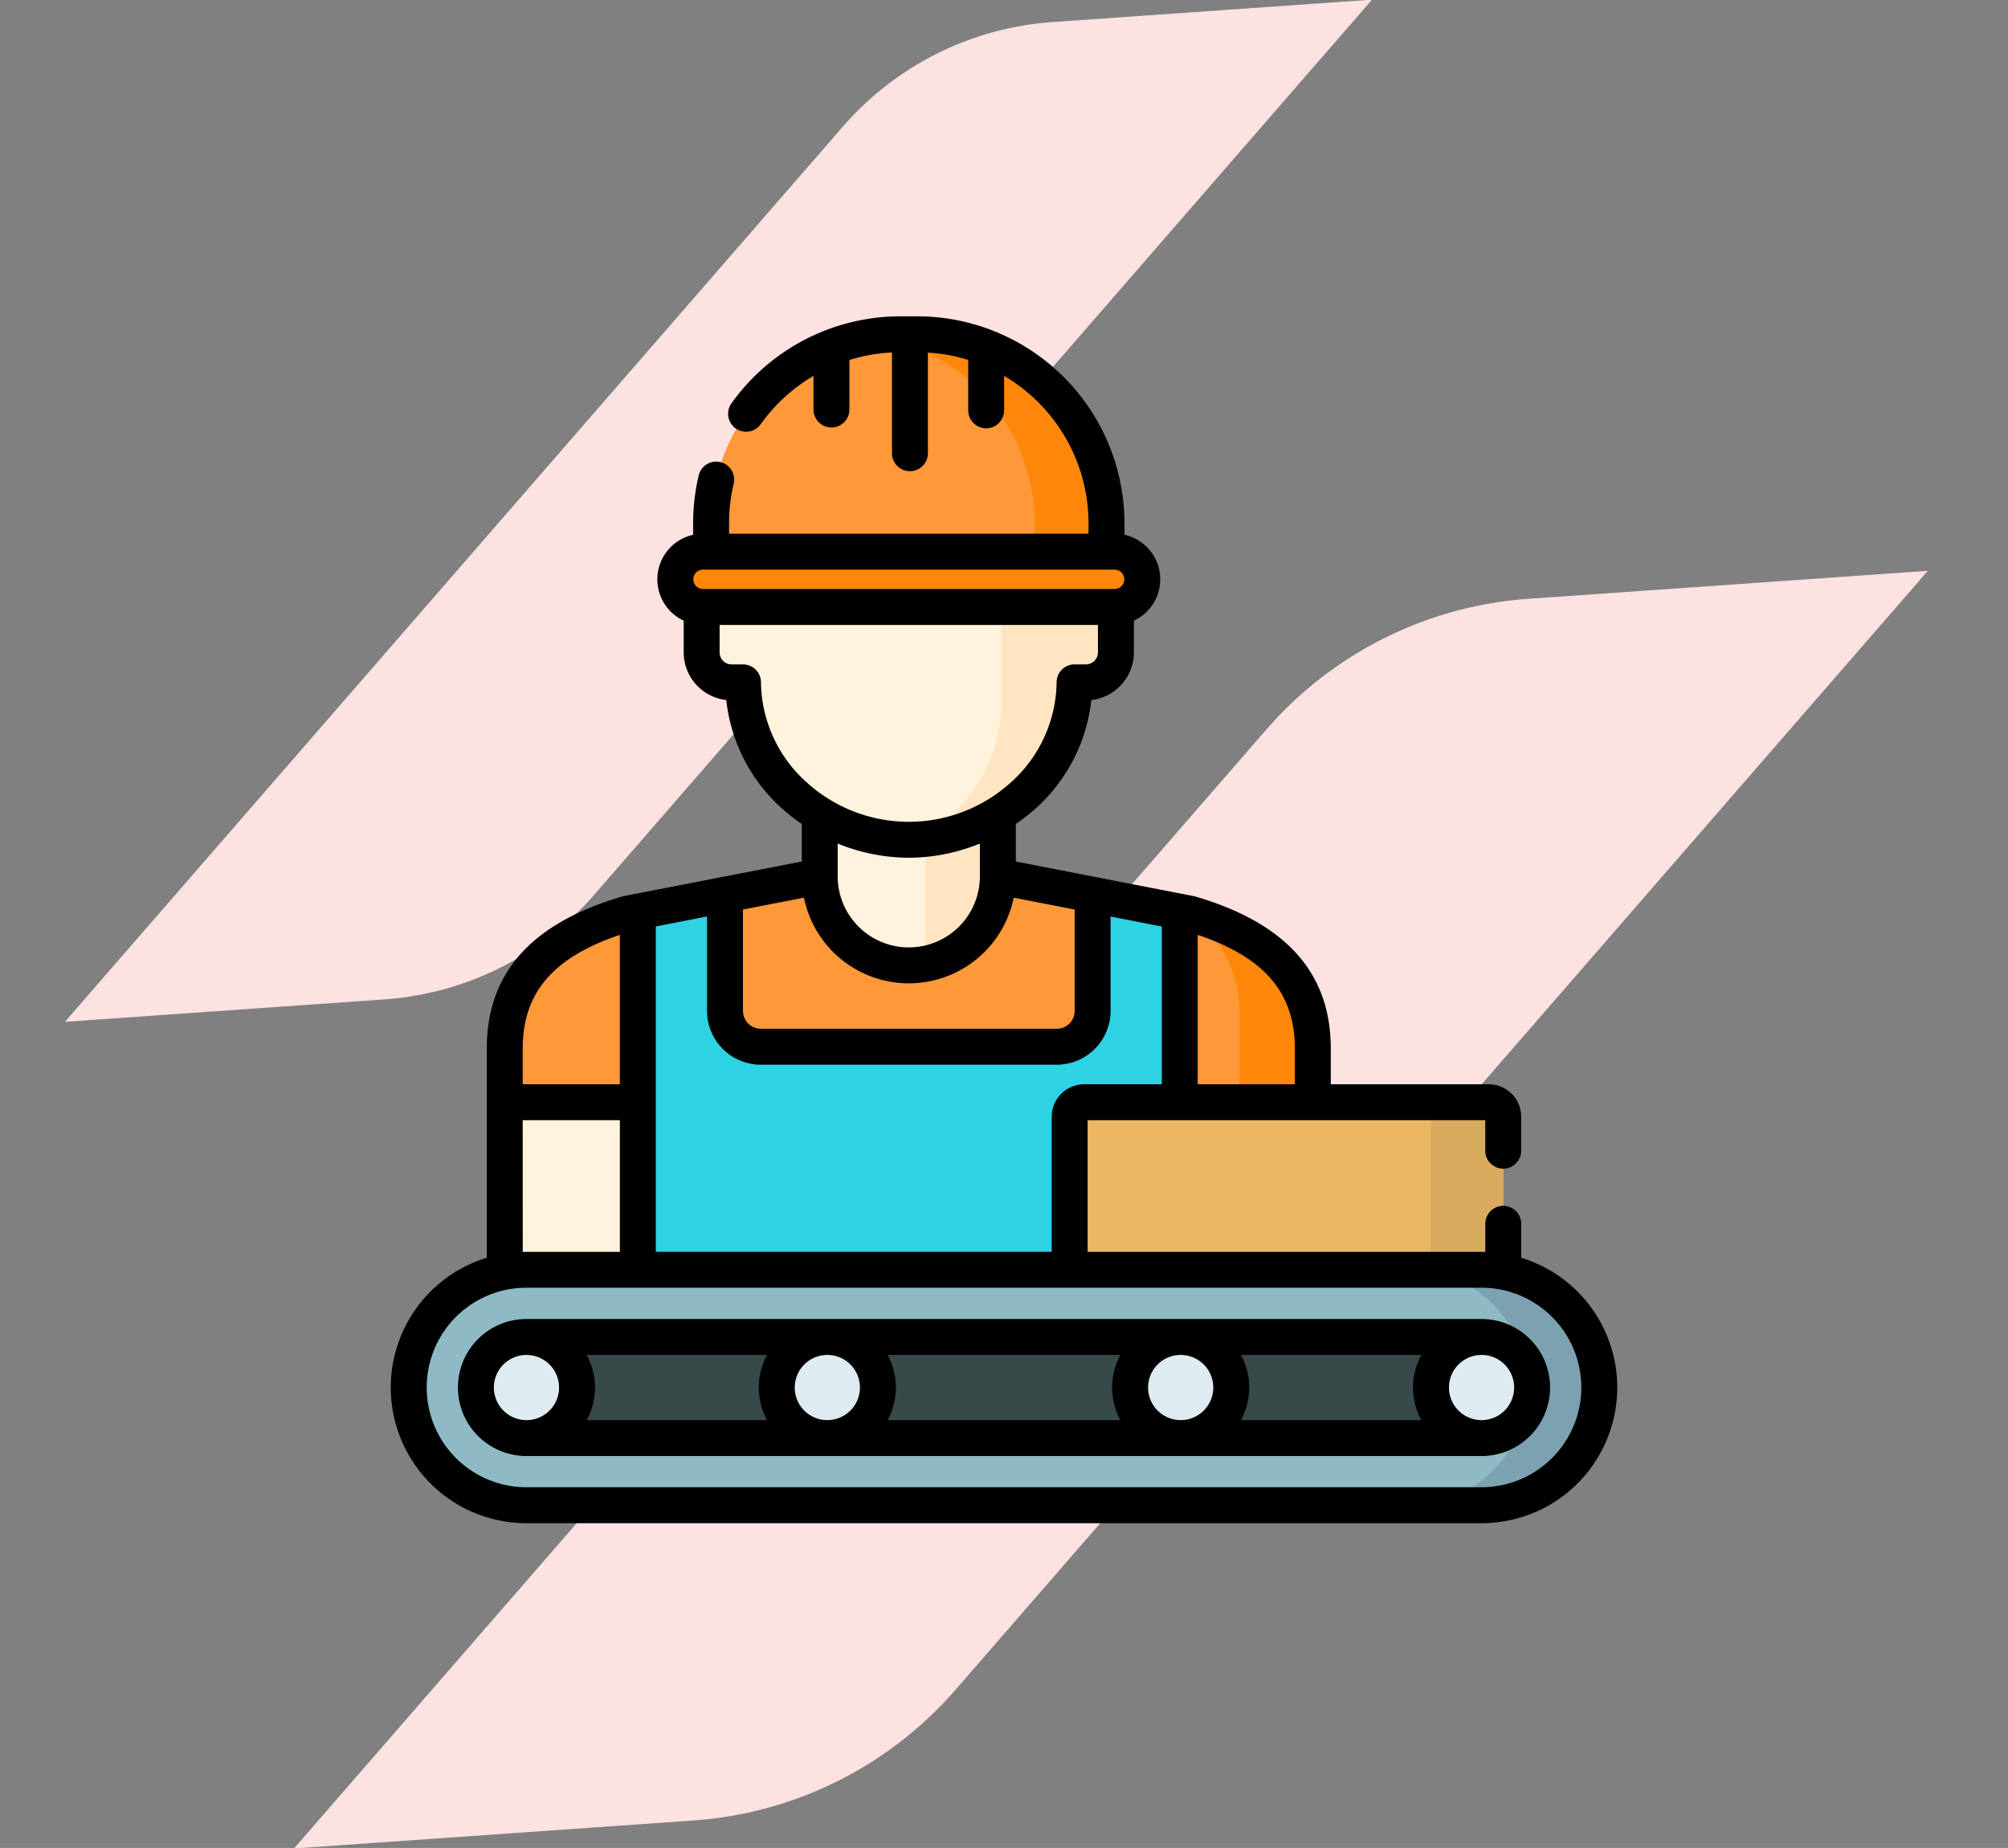 <svg xmlns="http://www.w3.org/2000/svg" width="220.688" height="203.118" viewBox="0 0 220.688 203.118"><rect x="0" y="0" width="220.688" height="203.118" fill="#808080" stroke="none"/><g transform="translate(8682 4604.559)"><g transform="translate(-8681.621 -4598.583)"><path d="M115.9,0A33.619,33.619,0,0,0,92.127,9.847L0,101.974H35.193a33.619,33.619,0,0,0,23.773-9.847L151.093,0Z" transform="matrix(0.998, -0.07, 0.07, 0.998, -0.379, 4.564)" fill="#fde2e2"/><path d="M144.875,0a42.024,42.024,0,0,0-29.716,12.309L0,127.468H43.991a42.024,42.024,0,0,0,29.716-12.309L188.866,0Z" transform="matrix(0.998, -0.07, 0.07, 0.998, 23.012, 69.985)" fill="#fde2e2"/></g><g transform="translate(-8639.053 -4570.29)"><path d="M122.925,199.884l-21.148-4.113v-13.76H82.2v13.76l-21.148,4.113c-7.986,2.351-13.469,6.522-13.469,14.847V244.5A5.418,5.418,0,0,0,53,249.92h77.975a5.418,5.418,0,0,0,5.419-5.418V214.731c0-8.325-5.483-12.5-13.469-14.847Zm0,0" transform="translate(-35.055 -133.724)" fill="#fff3de"/><path d="M122.925,238.389l-21.148-4.113a9.789,9.789,0,0,1-19.578,0l-21.148,4.113c-7.986,2.351-13.469,6.522-13.469,14.847v5.877H62.209v29.312h59.557V259.114h14.627v-5.877c0-8.325-5.482-12.5-13.468-14.847Zm0,0" transform="translate(-35.055 -172.23)" fill="#ff9838"/><path d="M231.088,195.771v-13.76H223.1v23.38A9.789,9.789,0,0,0,231.088,195.771Zm0,0" transform="translate(-164.366 -133.725)" fill="#ffe5c2"/><path d="M332.93,249.734l-.3-.059a13.007,13.007,0,0,1,5.692,11.307v9.476H346.4v-5.877C346.4,256.256,340.916,252.085,332.93,249.734Zm0,0" transform="translate(-245.06 -183.574)" fill="#ff8709"/><path d="M103.145,243.827V294.09H162.7V243.827l-9.581-1.862v12.777a3.934,3.934,0,0,1-3.934,3.934H116.659a3.934,3.934,0,0,1-3.934-3.934V241.965Zm0,0" transform="translate(-75.99 -177.894)" fill="#2dd2e3"/><path d="M172.013,51.03h-1.242V46.083a16.989,16.989,0,0,0-5.754-12.91,18.661,18.661,0,0,0-24.942,0,16.987,16.987,0,0,0-5.754,12.91V51.03h-1.242a3.3,3.3,0,0,0-3.3,3.3v3.655a3.3,3.3,0,0,0,3.3,3.3h1.247a16.957,16.957,0,0,0,5.749,12.524,18.661,18.661,0,0,0,24.942,0,16.952,16.952,0,0,0,5.748-12.524h1.247a3.3,3.3,0,0,0,3.3-3.3V54.329A3.3,3.3,0,0,0,172.013,51.03Zm0,0" transform="translate(-95.613 -20.551)" fill="#fff3de"/><path d="M238.212,59.623H236.97V54.676a16.989,16.989,0,0,0-5.754-12.91,21.139,21.139,0,0,0-2.278-1.708l0,32.1a16.956,16.956,0,0,1-5.749,12.524,20.549,20.549,0,0,1-3.55,2.465,19.123,19.123,0,0,0,11.58-4.746,16.957,16.957,0,0,0,5.749-12.524h1.247a3.3,3.3,0,0,0,3.3-3.3V62.922a3.3,3.3,0,0,0-3.3-3.3Zm0,0" transform="translate(-161.812 -29.144)" fill="#ffe5c2"/><path d="M156.392,8H154.5A20.784,20.784,0,0,0,133.719,28.78v5.984h43.457V28.78A20.784,20.784,0,0,0,156.392,8Zm0,0" transform="translate(-98.515 -5.523)" fill="#ff9838"/><path d="M206.147,8h-1.889a20.959,20.959,0,0,0-3,.219A20.787,20.787,0,0,1,219.033,28.78v5.984h7.9V28.78A20.784,20.784,0,0,0,206.147,8Zm0,0" transform="translate(-148.27 -5.523)" fill="#ff8709"/><path d="M167.072,104.831H121.831a3.038,3.038,0,0,1,0-6.077h45.241a3.038,3.038,0,0,1,0,6.077Zm0,0" transform="translate(-87.518 -72.386)" fill="#ff8709"/><path d="M331.066,350.638H283.414v-20.43a1.591,1.591,0,0,1,1.591-1.59h44.471a1.59,1.59,0,0,1,1.59,1.59Zm0,0" transform="translate(-208.799 -241.733)" fill="#eab765"/><path d="M436.089,328.617h-7.964a1.59,1.59,0,0,1,1.59,1.59v20.43h7.964v-20.43A1.59,1.59,0,0,0,436.089,328.617Zm0,0" transform="translate(-315.412 -241.733)" fill="#d9ab5e"/><path d="M125.407,424.445H20.44a12.939,12.939,0,0,1,0-25.879H125.407a12.939,12.939,0,0,1,0,25.879Zm0,0" transform="translate(-5.526 -293.266)" fill="#8ebac5"/><path d="M433.25,398.566h-7.9a12.939,12.939,0,1,1,0,25.879h7.9a12.939,12.939,0,0,0,0-25.879Zm0,0" transform="translate(-313.369 -293.266)" fill="#7ca1b1"/><path d="M41.094,437.721a5.558,5.558,0,1,1,0-11.116H146.061a5.558,5.558,0,1,1,0,11.116Zm0,0" transform="translate(-26.18 -313.924)" fill="#384949"/><g transform="translate(9.355 112.682)"><path d="M445.358,432.163a5.558,5.558,0,1,1-5.559-5.558A5.559,5.559,0,0,1,445.358,432.163Zm0,0" transform="translate(-329.274 -426.606)" fill="#deecf1"/><path d="M46.651,432.163a5.558,5.558,0,1,1-5.558-5.558A5.558,5.558,0,0,1,46.651,432.163Zm0,0" transform="translate(-35.535 -426.606)" fill="#deecf1"/><path d="M172.248,432.163a5.558,5.558,0,1,1-5.558-5.558A5.558,5.558,0,0,1,172.248,432.163Zm0,0" transform="translate(-128.066 -426.606)" fill="#deecf1"/><path d="M319.76,432.163a5.558,5.558,0,1,1-5.559-5.558A5.559,5.559,0,0,1,319.76,432.163Zm0,0" transform="translate(-236.742 -426.606)" fill="#deecf1"/></g><path d="M124.242,103.976V100.2a1.975,1.975,0,0,0-3.949,0v3.136c-.137,0-.274-.006-.411-.006H76.589V88.859h43.7v3.395a1.975,1.975,0,0,0,3.949,0V88.474a3.568,3.568,0,0,0-3.564-3.564H103.313v-3.9c0-8.317-4.87-13.793-14.886-16.741a1.787,1.787,0,0,0-.181-.044l-19.55-3.8V56.3a23.787,23.787,0,0,0,2-1.544,18.783,18.783,0,0,0,6.3-12.079,5.281,5.281,0,0,0,4.678-5.24V33.949a5.013,5.013,0,0,0-1.037-9.438V23.259A22.784,22.784,0,0,0,57.877.5H55.988a22.818,22.818,0,0,0-18.546,9.565,1.974,1.974,0,1,0,3.216,2.291,18.83,18.83,0,0,1,5.8-5.307v3.737a1.975,1.975,0,0,0,3.949,0V5.3a18.715,18.715,0,0,1,4.677-.83V15.5a1.975,1.975,0,1,0,3.949,0V4.484a18.665,18.665,0,0,1,4.429.81v5.493a1.975,1.975,0,1,0,3.949,0V7.047a18.82,18.82,0,0,1,9.277,16.211v1.135H37.179V23.258a18.893,18.893,0,0,1,.516-4.394,1.975,1.975,0,0,0-3.841-.918,22.84,22.84,0,0,0-.624,5.313v1.254a5.013,5.013,0,0,0-1.037,9.438v3.484a5.28,5.28,0,0,0,4.678,5.239,18.788,18.788,0,0,0,6.3,12.08,23.558,23.558,0,0,0,2,1.543v4.125l-19.55,3.8c-.062.012-.121.027-.181.044C15.422,67.214,10.552,72.69,10.552,81.007v22.968a14.915,14.915,0,0,0,4.361,29.178H119.881a14.914,14.914,0,0,0,4.36-29.177ZM88.685,68.486c7.371,2.483,10.679,6.385,10.679,12.521v3.9H88.685ZM33.249,29.406a1.065,1.065,0,0,1,1.063-1.064H79.553a1.064,1.064,0,1,1,0,2.128H34.313a1.064,1.064,0,0,1-1.063-1.063Zm7.438,11.283a1.975,1.975,0,0,0-1.975-1.932H37.466a1.325,1.325,0,0,1-1.324-1.324V34.42H77.724v3.013A1.325,1.325,0,0,1,76.4,38.756H75.153a1.974,1.974,0,0,0-1.974,1.932,14.982,14.982,0,0,1-5.063,11.07,16.689,16.689,0,0,1-22.366,0,14.979,14.979,0,0,1-5.063-11.07Zm24.06,17.76v3.6a7.814,7.814,0,0,1-15.629,0v-3.6a20.885,20.885,0,0,0,7.792,1.56h.044a20.865,20.865,0,0,0,7.792-1.56ZM38.709,65.7l6.7-1.3a11.765,11.765,0,0,0,23.055,0l6.7,1.3V76.848A1.961,1.961,0,0,1,73.2,78.806H40.669a1.96,1.96,0,0,1-1.959-1.958V65.7Zm-9.58,1.862,5.632-1.1V76.848a5.914,5.914,0,0,0,5.908,5.907H73.2a5.914,5.914,0,0,0,5.908-5.907V66.466l5.631,1.1V84.909H76.206a3.569,3.569,0,0,0-3.565,3.564v14.851H29.129ZM14.5,81.007c0-6.135,3.307-10.038,10.678-12.521V84.909H14.5Zm0,7.852H25.18v14.467H14.914c-.138,0-.276,0-.411.006ZM119.881,129.2H14.914a10.965,10.965,0,0,1,0-21.93H119.881a10.965,10.965,0,0,1,0,21.93Zm0,0"/><path d="M140.536,419.105H35.569a7.532,7.532,0,1,0,0,15.064H140.536a7.532,7.532,0,1,0,0-15.064ZM35.569,430.221a3.589,3.589,0,0,1-3.535-2.995c0-.014-.005-.029-.007-.044s-.009-.059-.012-.088l-.006-.045c-.006-.06-.012-.12-.015-.181-.005-.076-.008-.153-.008-.23s0-.153.008-.229c0-.061.009-.121.015-.181l.006-.045c0-.03.007-.06.012-.088s0-.03.007-.045a3.583,3.583,0,1,1,3.535,4.173Zm26.443,0H42.193a7.525,7.525,0,0,0,0-7.167H62.011a7.525,7.525,0,0,0,0,7.167Zm6.624,0a3.583,3.583,0,1,1,3.583-3.584A3.587,3.587,0,0,1,68.635,430.221Zm32.211,0H75.259a7.525,7.525,0,0,0,0-7.167h25.587a7.525,7.525,0,0,0,0,7.167Zm6.624,0a3.583,3.583,0,1,1,3.583-3.584A3.587,3.587,0,0,1,107.47,430.221Zm6.624,0a7.525,7.525,0,0,0,0-7.167h19.818a7.525,7.525,0,0,0,0,7.167Zm26.443,0a3.583,3.583,0,1,1,3.584-3.584A3.588,3.588,0,0,1,140.537,430.221Zm0,0" transform="translate(-20.655 -308.398)"/></g></g></svg>